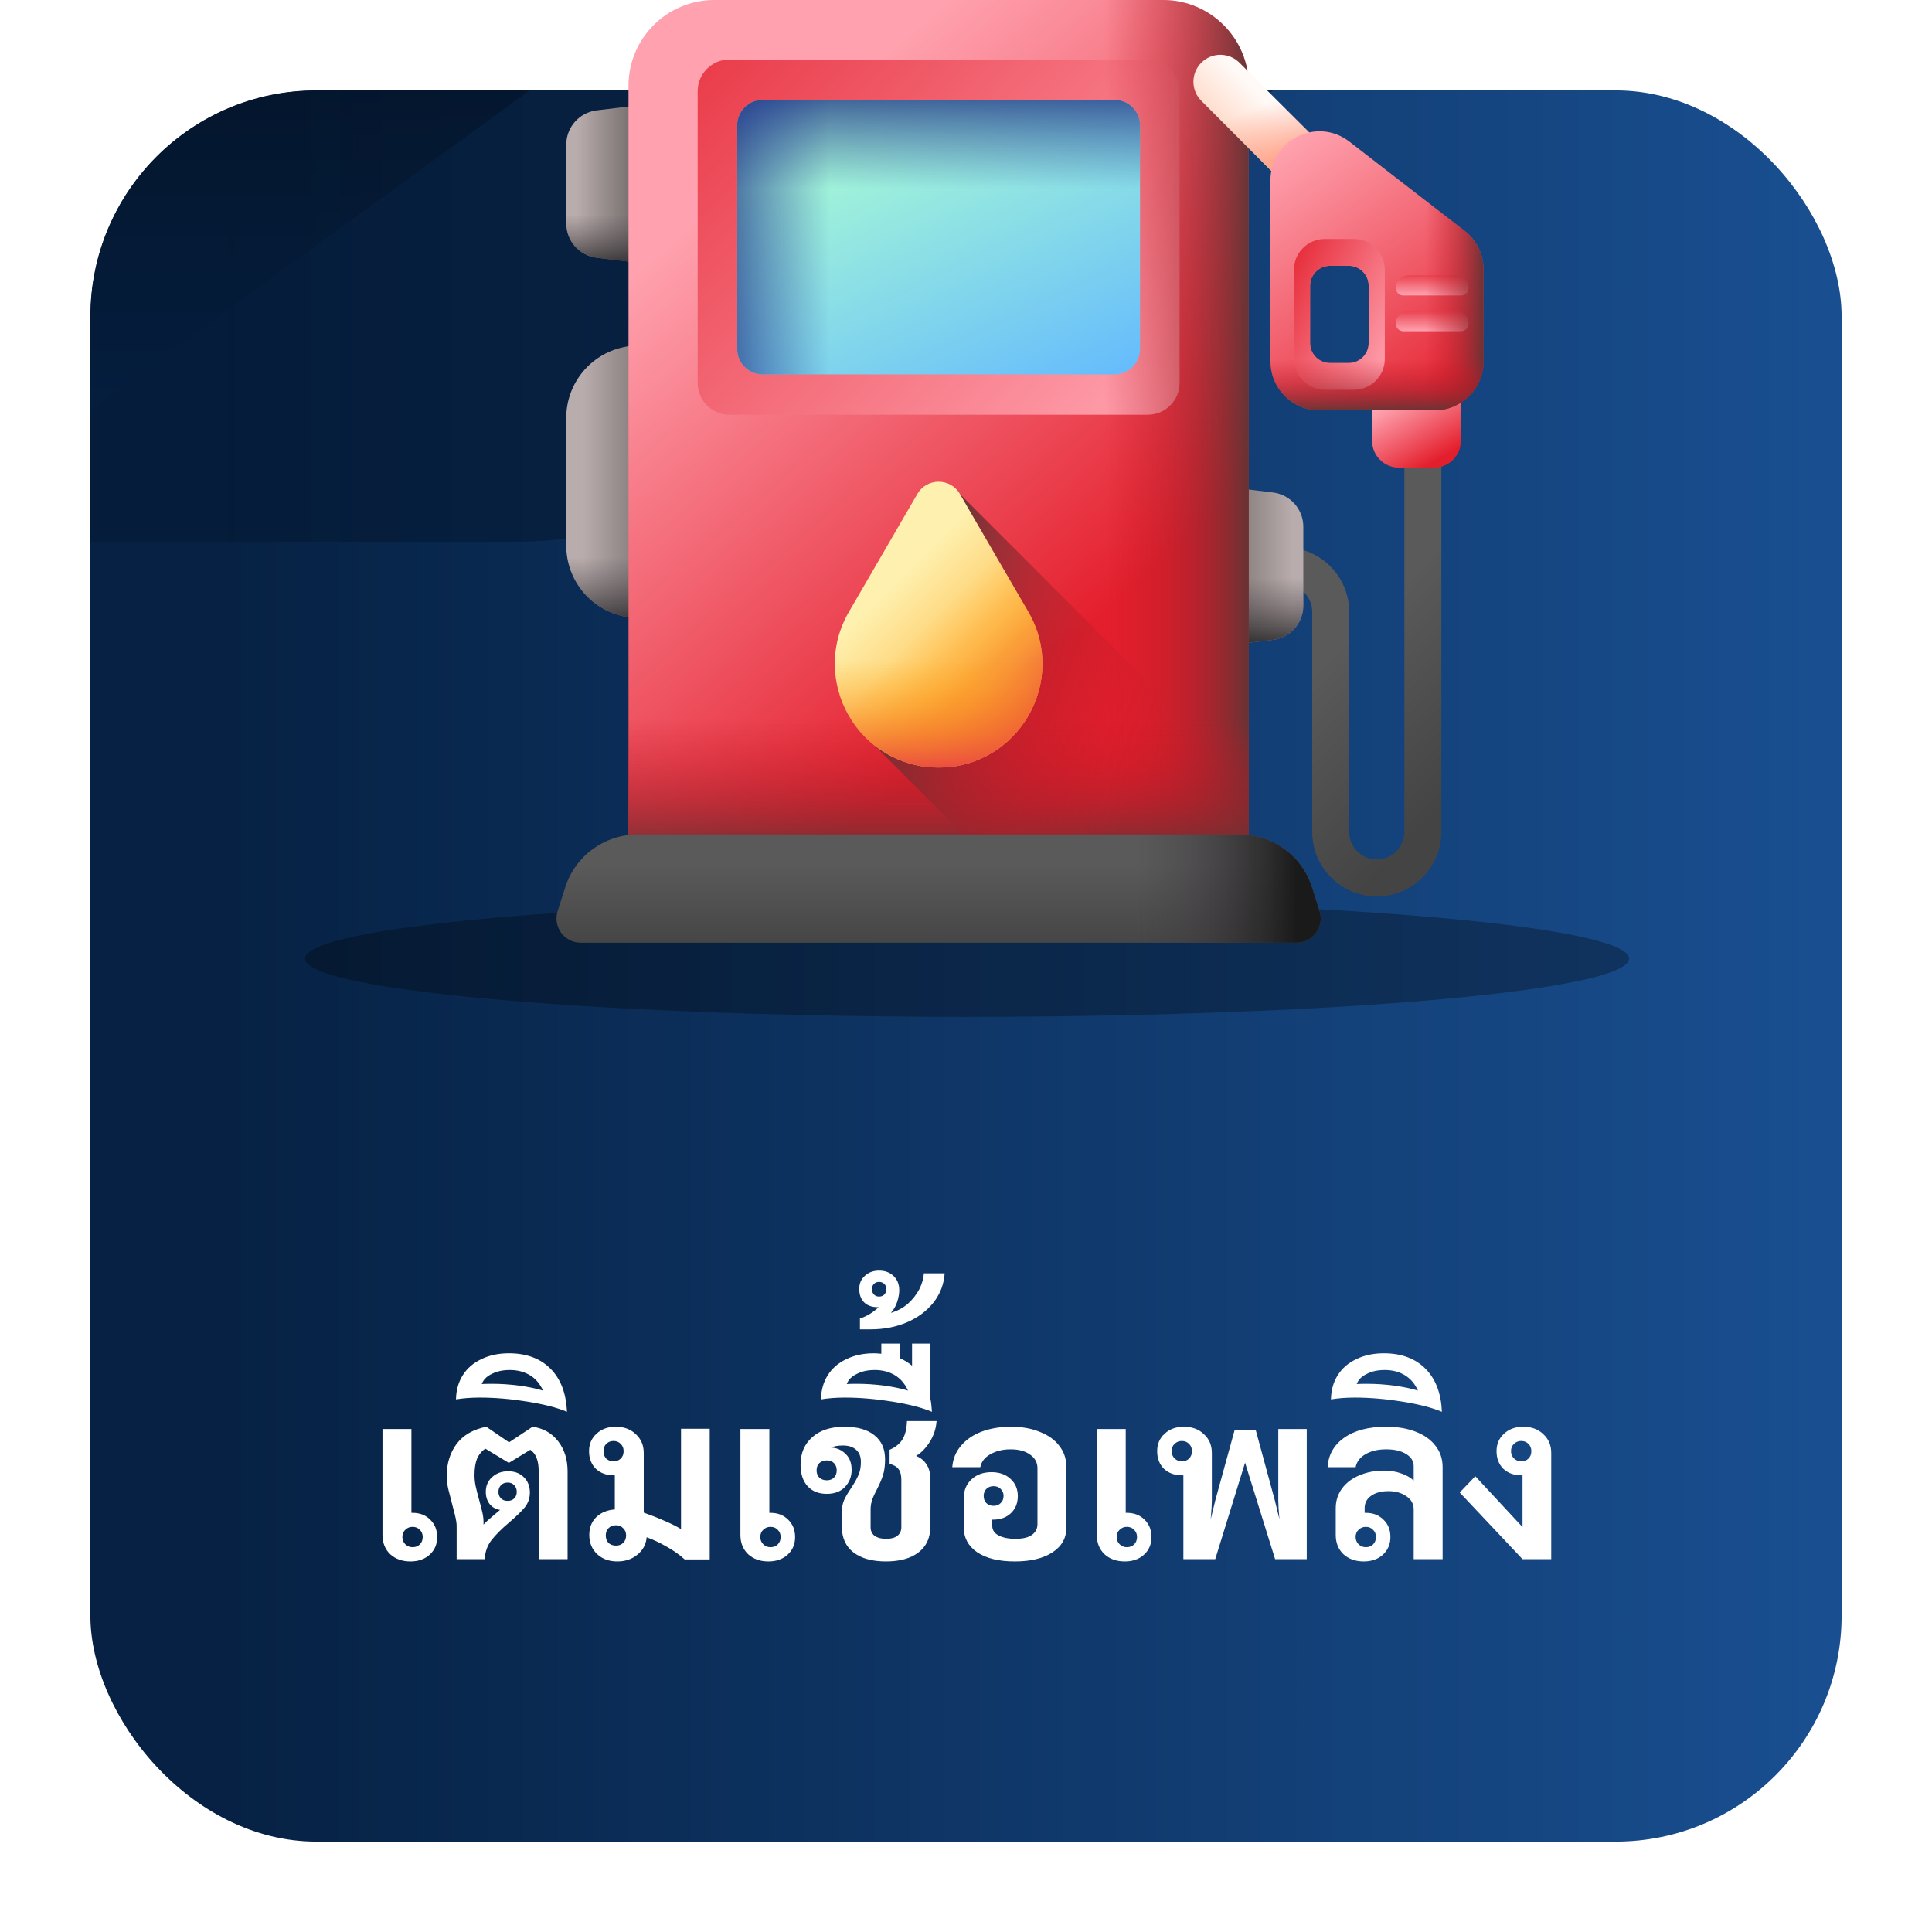 <svg width="171" height="171" viewBox="0 0 171 171" fill="none" xmlns="http://www.w3.org/2000/svg">
<g filter="url(#filter0_d_3920_36329)">
<g clip-path="url(#clip0_3920_36329)">
<rect x="8" y="4" width="155" height="155" rx="20" fill="url(#paint0_linear_3920_36329)"/>
<g style="mix-blend-mode:soft-light">
<path fill-rule="evenodd" clip-rule="evenodd" d="M-6.998 173.15C-133.472 199.191 -214.89 322.828 -188.85 449.303C-162.81 575.777 -39.172 657.195 87.302 631.155C213.777 605.114 295.195 481.477 269.154 355.002C243.114 228.528 119.476 147.11 -6.998 173.15ZM3.247 222.911C-95.745 243.293 -159.471 340.065 -139.089 439.057C-118.707 538.05 -21.936 601.776 77.057 581.394C176.049 561.012 239.775 464.24 219.393 365.248C199.011 266.256 102.239 202.53 3.247 222.911Z" fill="url(#paint1_linear_3920_36329)" fill-opacity="0.5"/>
</g>
<g style="mix-blend-mode:screen" opacity="0.5">
<path d="M164.022 -33.033L65.822 37.836C60.391 41.755 53.024 43.958 45.342 43.958H-80.102V-47.813H172.505C172.505 -42.27 169.453 -36.954 164.022 -33.033Z" fill="url(#paint2_linear_3920_36329)"/>
</g>
<g style="mix-blend-mode:screen" opacity="0.5">
<path d="M-70.963 -42.105V37.371H-11.002C-3.313 37.371 4.061 35.149 9.499 31.195L107.795 -40.304C108.581 -40.875 109.308 -41.479 109.992 -42.105H-70.963Z" fill="url(#paint3_linear_3920_36329)"/>
</g>
<path d="M36.514 129.9C37.154 129.9 37.674 130.1 38.074 130.5C38.487 130.9 38.694 131.413 38.694 132.04C38.694 132.68 38.474 133.2 38.034 133.6C37.594 134 37.027 134.2 36.334 134.2C35.601 134.2 35.001 133.987 34.534 133.56C34.081 133.12 33.854 132.553 33.854 131.86V122.48H36.414V129.9H36.514ZM36.514 132.94C36.781 132.94 36.994 132.86 37.154 132.7C37.327 132.527 37.414 132.307 37.414 132.04C37.414 131.773 37.327 131.56 37.154 131.4C36.994 131.227 36.781 131.14 36.514 131.14C36.261 131.14 36.047 131.227 35.874 131.4C35.701 131.56 35.614 131.773 35.614 132.04C35.614 132.293 35.701 132.507 35.874 132.68C36.047 132.853 36.261 132.94 36.514 132.94ZM47.138 122.28C48.084 122.413 48.837 122.84 49.398 123.56C49.958 124.28 50.237 125.173 50.237 126.24V134H47.678V126.24C47.678 125.747 47.617 125.353 47.498 125.06C47.391 124.753 47.204 124.507 46.938 124.32L45.038 125.48L42.958 124.22C42.624 124.447 42.377 124.747 42.218 125.12C42.071 125.493 41.998 125.98 41.998 126.58C41.998 126.887 42.031 127.2 42.097 127.52C42.164 127.84 42.264 128.24 42.398 128.72C42.531 129.2 42.631 129.587 42.697 129.88C42.764 130.173 42.797 130.46 42.797 130.74V130.94C42.958 130.753 43.271 130.467 43.737 130.08L44.258 129.64C43.884 129.587 43.578 129.413 43.337 129.12C43.111 128.827 42.998 128.467 42.998 128.04C42.998 127.507 43.184 127.073 43.557 126.74C43.931 126.393 44.404 126.22 44.977 126.22C45.551 126.22 46.011 126.393 46.358 126.74C46.718 127.087 46.898 127.54 46.898 128.1C46.898 128.593 46.751 129.027 46.458 129.4C46.164 129.76 45.704 130.207 45.078 130.74C44.398 131.313 43.871 131.84 43.498 132.32C43.138 132.787 42.938 133.347 42.898 134H40.417V131.04C40.417 130.813 40.364 130.487 40.258 130.06C40.151 129.633 40.084 129.373 40.057 129.28C39.884 128.627 39.751 128.107 39.657 127.72C39.578 127.32 39.538 126.96 39.538 126.64C39.538 125.547 39.824 124.607 40.398 123.82C40.984 123.033 41.864 122.52 43.038 122.28L45.057 123.66L47.138 122.28ZM44.117 128.04C44.117 128.28 44.191 128.473 44.337 128.62C44.484 128.767 44.684 128.84 44.938 128.84C45.178 128.84 45.371 128.767 45.517 128.62C45.664 128.473 45.737 128.28 45.737 128.04C45.737 127.8 45.664 127.607 45.517 127.46C45.371 127.3 45.178 127.22 44.938 127.22C44.684 127.22 44.484 127.3 44.337 127.46C44.191 127.607 44.117 127.8 44.117 128.04ZM50.18 120.96C49.34 120.6 48.18 120.3 46.7 120.06C45.207 119.82 43.8 119.7 42.48 119.7C41.707 119.7 41 119.753 40.36 119.86C40.374 119.047 40.574 118.333 40.96 117.72C41.347 117.107 41.894 116.633 42.6 116.3C43.307 115.953 44.12 115.78 45.04 115.78C46.6 115.78 47.834 116.24 48.74 117.16C49.634 118.067 50.114 119.333 50.18 120.96ZM48.06 119.08C47.794 118.48 47.407 118.027 46.9 117.72C46.394 117.413 45.8 117.26 45.12 117.26C44.507 117.26 43.98 117.373 43.54 117.6C43.087 117.813 42.787 118.113 42.64 118.5C42.84 118.487 43.147 118.48 43.56 118.48C44.334 118.48 45.127 118.533 45.94 118.64C46.74 118.747 47.447 118.893 48.06 119.08ZM62.816 122.46V134.02H60.596C60.143 133.607 59.616 133.233 59.016 132.9C58.416 132.553 57.823 132.273 57.236 132.06C57.183 132.687 56.909 133.2 56.416 133.6C55.936 134 55.343 134.2 54.636 134.2C53.903 134.2 53.303 133.98 52.836 133.54C52.383 133.1 52.156 132.54 52.156 131.86C52.156 131.22 52.356 130.7 52.756 130.3C53.169 129.887 53.723 129.653 54.416 129.6V126.58H54.316C53.676 126.58 53.149 126.387 52.736 126C52.336 125.6 52.136 125.08 52.136 124.44C52.136 123.813 52.356 123.3 52.796 122.9C53.236 122.487 53.803 122.28 54.496 122.28C55.229 122.28 55.823 122.5 56.276 122.94C56.743 123.367 56.976 123.92 56.976 124.6V129.88C57.589 130.093 58.196 130.333 58.796 130.6C59.396 130.853 59.889 131.1 60.276 131.34V122.46H62.816ZM54.296 125.34C54.563 125.34 54.776 125.26 54.936 125.1C55.109 124.927 55.196 124.707 55.196 124.44C55.196 124.173 55.109 123.96 54.936 123.8C54.776 123.627 54.563 123.54 54.296 123.54C54.043 123.54 53.829 123.627 53.656 123.8C53.496 123.96 53.416 124.173 53.416 124.44C53.416 124.707 53.496 124.927 53.656 125.1C53.829 125.26 54.043 125.34 54.296 125.34ZM54.516 132.8C54.783 132.8 54.996 132.72 55.156 132.56C55.329 132.387 55.416 132.167 55.416 131.9C55.416 131.633 55.329 131.42 55.156 131.26C54.996 131.087 54.783 131 54.516 131C54.249 131 54.029 131.087 53.856 131.26C53.696 131.42 53.616 131.633 53.616 131.9C53.616 132.167 53.696 132.387 53.856 132.56C54.029 132.72 54.249 132.8 54.516 132.8ZM68.194 129.9C68.834 129.9 69.354 130.1 69.754 130.5C70.167 130.9 70.374 131.413 70.374 132.04C70.374 132.68 70.154 133.2 69.714 133.6C69.274 134 68.707 134.2 68.014 134.2C67.28 134.2 66.68 133.987 66.214 133.56C65.76 133.12 65.534 132.553 65.534 131.86V122.48H68.094V129.9H68.194ZM68.194 132.94C68.46 132.94 68.674 132.86 68.834 132.7C69.007 132.527 69.094 132.307 69.094 132.04C69.094 131.773 69.007 131.56 68.834 131.4C68.674 131.227 68.46 131.14 68.194 131.14C67.94 131.14 67.727 131.227 67.554 131.4C67.38 131.56 67.294 131.773 67.294 132.04C67.294 132.293 67.38 132.507 67.554 132.68C67.727 132.853 67.94 132.94 68.194 132.94ZM81.077 124.86C81.477 125.02 81.784 125.267 81.997 125.6C82.224 125.933 82.337 126.347 82.337 126.84V131.16C82.337 132.12 81.99 132.867 81.297 133.4C80.604 133.933 79.644 134.2 78.417 134.2C77.191 134.2 76.231 133.933 75.537 133.4C74.857 132.867 74.517 132.12 74.517 131.16V129.8C74.517 129.4 74.584 129.053 74.717 128.76C74.85 128.467 75.057 128.113 75.337 127.7C75.63 127.26 75.844 126.88 75.977 126.56C76.124 126.24 76.197 125.853 76.197 125.4C76.197 124.92 76.057 124.56 75.777 124.32C75.497 124.067 75.111 123.94 74.617 123.94C74.177 123.94 73.824 124 73.557 124.12C74.064 124.147 74.49 124.333 74.837 124.68C75.197 125.013 75.377 125.487 75.377 126.1C75.377 126.687 75.184 127.187 74.797 127.6C74.41 128.013 73.871 128.22 73.177 128.22C72.457 128.22 71.891 127.993 71.477 127.54C71.064 127.087 70.857 126.447 70.857 125.62C70.857 124.62 71.204 123.813 71.897 123.2C72.591 122.587 73.537 122.28 74.737 122.28C75.897 122.28 76.784 122.533 77.397 123.04C78.024 123.533 78.337 124.24 78.337 125.16C78.337 125.707 78.277 126.173 78.157 126.56C78.037 126.933 77.857 127.353 77.617 127.82C77.43 128.167 77.29 128.473 77.197 128.74C77.104 129.007 77.057 129.3 77.057 129.62V131.18C77.057 131.5 77.177 131.753 77.417 131.94C77.671 132.113 78.01 132.2 78.437 132.2C78.864 132.2 79.191 132.113 79.417 131.94C79.657 131.753 79.777 131.5 79.777 131.18V126.98C79.777 126.567 79.697 126.253 79.537 126.04C79.391 125.827 79.124 125.667 78.737 125.56V124.32C79.257 124.093 79.637 123.787 79.877 123.4C80.117 123.013 80.251 122.473 80.277 121.78H82.897C82.844 122.473 82.63 123.107 82.257 123.68C81.884 124.24 81.49 124.633 81.077 124.86ZM74.057 126.14C74.057 125.873 73.977 125.66 73.817 125.5C73.657 125.34 73.444 125.26 73.177 125.26C72.91 125.26 72.691 125.34 72.517 125.5C72.357 125.66 72.277 125.873 72.277 126.14C72.277 126.407 72.357 126.62 72.517 126.78C72.691 126.94 72.91 127.02 73.177 127.02C73.444 127.02 73.657 126.94 73.817 126.78C73.977 126.62 74.057 126.407 74.057 126.14ZM82.345 119.78C82.412 120.1 82.458 120.493 82.485 120.96C81.645 120.6 80.485 120.3 79.005 120.06C77.512 119.82 76.105 119.7 74.785 119.7C74.012 119.7 73.305 119.753 72.665 119.86C72.678 119.047 72.878 118.333 73.265 117.72C73.652 117.107 74.198 116.633 74.905 116.3C75.612 115.953 76.425 115.78 77.345 115.78C77.492 115.78 77.712 115.793 78.005 115.82V114.92H79.625V116.2C80.065 116.4 80.432 116.627 80.725 116.88V114.92H82.345V119.78ZM75.865 118.48C76.638 118.48 77.432 118.533 78.245 118.64C79.045 118.747 79.752 118.893 80.365 119.08C80.098 118.48 79.712 118.027 79.205 117.72C78.698 117.413 78.105 117.26 77.425 117.26C76.812 117.26 76.285 117.373 75.845 117.6C75.392 117.813 75.092 118.113 74.945 118.5C75.145 118.487 75.452 118.48 75.865 118.48ZM83.612 108.7C83.545 109.673 83.212 110.54 82.612 111.3C82.012 112.047 81.232 112.627 80.272 113.04C79.298 113.453 78.232 113.66 77.072 113.66H76.112V112.7C76.698 112.513 77.252 112.18 77.772 111.7H77.692C77.185 111.7 76.785 111.56 76.492 111.28C76.198 110.987 76.052 110.587 76.052 110.08C76.052 109.6 76.218 109.213 76.552 108.92C76.885 108.613 77.305 108.46 77.812 108.46C78.332 108.46 78.758 108.62 79.092 108.94C79.425 109.26 79.592 109.68 79.592 110.2C79.592 110.507 79.532 110.847 79.412 111.22C79.292 111.593 79.105 111.92 78.852 112.2C79.412 112.04 79.912 111.773 80.352 111.4C80.778 111.013 81.118 110.58 81.372 110.1C81.612 109.62 81.745 109.153 81.772 108.7H83.612ZM77.172 110.1C77.172 110.287 77.232 110.447 77.352 110.58C77.472 110.7 77.625 110.76 77.812 110.76C77.998 110.76 78.152 110.7 78.272 110.58C78.392 110.447 78.452 110.287 78.452 110.1C78.452 109.913 78.392 109.76 78.272 109.64C78.138 109.52 77.985 109.46 77.812 109.46C77.625 109.46 77.472 109.52 77.352 109.64C77.232 109.76 77.172 109.913 77.172 110.1ZM89.485 122.28C90.458 122.28 91.312 122.433 92.045 122.74C92.792 123.033 93.365 123.447 93.765 123.98C94.178 124.513 94.385 125.133 94.385 125.84V131.2C94.385 132.133 93.972 132.867 93.145 133.4C92.332 133.933 91.225 134.2 89.825 134.2C88.412 134.2 87.305 133.933 86.505 133.4C85.705 132.853 85.305 132.12 85.305 131.2V128.6C85.305 127.907 85.532 127.353 85.985 126.94C86.438 126.513 87.025 126.3 87.745 126.3C88.452 126.3 89.018 126.5 89.445 126.9C89.872 127.287 90.085 127.793 90.085 128.42C90.085 129.047 89.878 129.553 89.465 129.94C89.065 130.313 88.552 130.5 87.925 130.5H87.825V131.06C87.825 131.42 88.012 131.7 88.385 131.9C88.772 132.1 89.265 132.2 89.865 132.2C90.518 132.2 91.005 132.087 91.325 131.86C91.658 131.62 91.825 131.3 91.825 130.9V125.94C91.825 125.447 91.605 125.047 91.165 124.74C90.738 124.433 90.165 124.28 89.445 124.28C88.752 124.28 88.152 124.427 87.645 124.72C87.152 125 86.858 125.38 86.765 125.86H84.285C84.338 125.14 84.592 124.513 85.045 123.98C85.498 123.433 86.105 123.013 86.865 122.72C87.638 122.427 88.512 122.28 89.485 122.28ZM87.945 127.54C87.678 127.54 87.465 127.62 87.305 127.78C87.145 127.94 87.065 128.147 87.065 128.4C87.065 128.667 87.145 128.88 87.305 129.04C87.465 129.2 87.678 129.28 87.945 129.28C88.198 129.28 88.405 129.2 88.565 129.04C88.738 128.88 88.825 128.667 88.825 128.4C88.825 128.147 88.738 127.94 88.565 127.78C88.405 127.62 88.198 127.54 87.945 127.54ZM99.737 129.9C100.377 129.9 100.897 130.1 101.297 130.5C101.71 130.9 101.917 131.413 101.917 132.04C101.917 132.68 101.697 133.2 101.257 133.6C100.817 134 100.25 134.2 99.557 134.2C98.823 134.2 98.223 133.987 97.757 133.56C97.303 133.12 97.077 132.553 97.077 131.86V122.48H99.637V129.9H99.737ZM99.737 132.94C100.003 132.94 100.217 132.86 100.377 132.7C100.55 132.527 100.637 132.307 100.637 132.04C100.637 131.773 100.55 131.56 100.377 131.4C100.217 131.227 100.003 131.14 99.737 131.14C99.483 131.14 99.27 131.227 99.097 131.4C98.923 131.56 98.837 131.773 98.837 132.04C98.837 132.293 98.923 132.507 99.097 132.68C99.27 132.853 99.483 132.94 99.737 132.94ZM115.66 122.48V134H112.86L110.2 125.46L107.56 134H104.74V126.58H104.62C103.967 126.58 103.433 126.387 103.02 126C102.62 125.6 102.42 125.08 102.42 124.44C102.42 123.813 102.64 123.3 103.08 122.9C103.52 122.487 104.087 122.28 104.78 122.28C105.513 122.28 106.107 122.5 106.56 122.94C107.027 123.367 107.26 123.92 107.26 124.6V128.82C107.26 129.153 107.227 129.7 107.16 130.46L107.58 128.74L109.28 122.56H111.14L112.82 128.74L113.24 130.46C113.173 129.7 113.14 129.153 113.14 128.82V122.48H115.66ZM104.6 125.34C104.867 125.34 105.08 125.26 105.24 125.1C105.413 124.927 105.5 124.707 105.5 124.44C105.5 124.173 105.413 123.96 105.24 123.8C105.08 123.627 104.867 123.54 104.6 123.54C104.347 123.54 104.133 123.627 103.96 123.8C103.787 123.96 103.7 124.173 103.7 124.44C103.7 124.693 103.787 124.907 103.96 125.08C104.133 125.253 104.347 125.34 104.6 125.34ZM122.685 122.28C123.685 122.28 124.559 122.427 125.305 122.72C126.065 123.013 126.652 123.433 127.065 123.98C127.479 124.513 127.685 125.133 127.685 125.84V134H125.125V129.6C125.125 129.107 124.905 128.713 124.465 128.42C124.039 128.127 123.512 127.98 122.885 127.98C122.245 127.98 121.732 128.12 121.345 128.4C120.972 128.667 120.785 129.027 120.785 129.48V129.9H120.885C121.525 129.9 122.045 130.1 122.445 130.5C122.859 130.887 123.065 131.4 123.065 132.04C123.065 132.667 122.845 133.187 122.405 133.6C121.965 134 121.399 134.2 120.705 134.2C119.972 134.2 119.372 133.987 118.905 133.56C118.452 133.12 118.225 132.553 118.225 131.86V129.5C118.225 128.833 118.412 128.247 118.785 127.74C119.159 127.233 119.672 126.847 120.325 126.58C120.979 126.3 121.705 126.16 122.505 126.16C123.039 126.16 123.532 126.24 123.985 126.4C124.439 126.547 124.819 126.76 125.125 127.04V125.78C125.125 125.327 124.905 124.967 124.465 124.7C124.025 124.42 123.432 124.28 122.685 124.28C121.952 124.28 121.339 124.427 120.845 124.72C120.365 125 120.079 125.38 119.985 125.86H117.505C117.572 124.767 118.059 123.9 118.965 123.26C119.885 122.607 121.125 122.28 122.685 122.28ZM121.785 132.04C121.785 131.773 121.699 131.56 121.525 131.4C121.365 131.227 121.152 131.14 120.885 131.14C120.632 131.14 120.419 131.227 120.245 131.4C120.072 131.56 119.985 131.773 119.985 132.04C119.985 132.293 120.072 132.507 120.245 132.68C120.419 132.853 120.632 132.94 120.885 132.94C121.152 132.94 121.365 132.86 121.525 132.7C121.699 132.527 121.785 132.307 121.785 132.04ZM127.622 120.96C126.782 120.6 125.622 120.3 124.142 120.06C122.648 119.82 121.242 119.7 119.922 119.7C119.148 119.7 118.442 119.753 117.802 119.86C117.815 119.047 118.015 118.333 118.402 117.72C118.788 117.107 119.335 116.633 120.042 116.3C120.748 115.953 121.562 115.78 122.482 115.78C124.042 115.78 125.275 116.24 126.182 117.16C127.075 118.067 127.555 119.333 127.622 120.96ZM125.502 119.08C125.235 118.48 124.848 118.027 124.342 117.72C123.835 117.413 123.242 117.26 122.562 117.26C121.948 117.26 121.422 117.373 120.982 117.6C120.528 117.813 120.228 118.113 120.082 118.5C120.282 118.487 120.588 118.48 121.002 118.48C121.775 118.48 122.568 118.533 123.382 118.64C124.182 118.747 124.888 118.893 125.502 119.08ZM134.817 122.28C135.551 122.28 136.144 122.5 136.598 122.94C137.064 123.367 137.298 123.92 137.298 124.6V134H134.758L129.198 128.1L130.578 126.66L134.758 131.16V126.58H134.658C134.004 126.58 133.471 126.387 133.058 126C132.658 125.6 132.458 125.08 132.458 124.44C132.458 123.813 132.678 123.3 133.118 122.9C133.558 122.487 134.124 122.28 134.817 122.28ZM134.638 125.34C134.904 125.34 135.118 125.26 135.278 125.1C135.451 124.927 135.538 124.707 135.538 124.44C135.538 124.173 135.451 123.96 135.278 123.8C135.118 123.627 134.904 123.54 134.638 123.54C134.384 123.54 134.171 123.627 133.998 123.8C133.824 123.96 133.738 124.173 133.738 124.44C133.738 124.693 133.824 124.907 133.998 125.08C134.171 125.253 134.384 125.34 134.638 125.34Z" fill="white"/>
</g>
</g>
<ellipse cx="85.594" cy="84.844" rx="58.594" ry="5.156" fill="#020202" fill-opacity="0.3"/>
<g clip-path="url(#clip1_3920_36329)">
<path d="M121.86 79.346C118.709 79.346 116.145 76.783 116.145 73.632V54.158C116.145 52.812 115.049 51.716 113.703 51.716H111.324C110.42 51.716 109.688 50.983 109.688 50.08C109.688 49.176 110.42 48.444 111.324 48.444H113.703C116.854 48.444 119.417 51.007 119.417 54.158V73.632C119.417 74.978 120.513 76.074 121.86 76.074C123.206 76.074 124.302 74.978 124.302 73.632V22.25C124.302 21.346 125.035 20.614 125.938 20.614C126.841 20.614 127.574 21.346 127.574 22.25V73.632C127.574 76.783 125.011 79.346 121.86 79.346Z" fill="url(#paint4_linear_3920_36329)"/>
<path d="M62.855 24.032L52.808 22.811C51.273 22.624 50.119 21.322 50.119 19.776V12.803C50.119 11.258 51.273 9.955 52.808 9.768L62.855 8.548V24.032Z" fill="url(#paint5_linear_3920_36329)"/>
<path d="M62.855 24.032L52.808 22.811C51.273 22.624 50.119 21.322 50.119 19.776V12.803C50.119 11.258 51.273 9.955 52.808 9.768L62.855 8.548V24.032Z" fill="url(#paint6_linear_3920_36329)"/>
<path d="M102.621 42.369L112.668 43.59C114.203 43.776 115.357 45.079 115.357 46.625V53.597C115.357 55.143 114.203 56.446 112.668 56.632L102.621 57.853V42.369Z" fill="url(#paint7_linear_3920_36329)"/>
<path d="M102.621 42.369L112.668 43.59C114.203 43.776 115.357 45.079 115.357 46.625V53.597C115.357 55.143 114.203 56.446 112.668 56.632L102.621 57.853V42.369Z" fill="url(#paint8_linear_3920_36329)"/>
<path d="M62.855 56.175L55.184 54.545C52.231 53.918 50.119 51.31 50.119 48.291V36.982C50.119 33.963 52.231 31.355 55.184 30.728L62.855 29.098V56.175Z" fill="url(#paint9_linear_3920_36329)"/>
<path d="M50.119 40.246V48.291C50.119 51.31 52.231 53.918 55.184 54.545L62.855 56.175V40.246H50.119Z" fill="url(#paint10_linear_3920_36329)"/>
<path d="M110.528 77.49H55.629V7.592C55.629 3.399 59.028 0 63.221 0H102.935C107.128 0 110.528 3.399 110.528 7.592V77.49Z" fill="url(#paint11_linear_3920_36329)"/>
<path d="M101.594 36.706H64.559C63.008 36.706 61.75 35.448 61.75 33.897V8.077C61.75 6.526 63.008 5.268 64.559 5.268H101.594C103.146 5.268 104.403 6.526 104.403 8.077V33.897C104.403 35.448 103.146 36.706 101.594 36.706Z" fill="url(#paint12_linear_3920_36329)"/>
<path d="M102.934 0H75.158V77.49H110.526V7.592C110.526 3.399 107.127 0 102.934 0Z" fill="url(#paint13_linear_3920_36329)"/>
<path d="M116.542 12.39L109.702 5.549C108.77 4.618 107.259 4.618 106.328 5.549C105.396 6.481 105.396 7.992 106.328 8.923L113.168 15.764C114.1 16.696 115.611 16.696 116.542 15.764C117.474 14.832 117.474 13.322 116.542 12.39Z" fill="url(#paint14_linear_3920_36329)"/>
<path d="M116.542 12.39L109.702 5.549C108.77 4.618 107.259 4.618 106.328 5.549C105.396 6.481 105.396 7.992 106.328 8.923L113.168 15.764C114.1 16.696 115.611 16.696 116.542 15.764C117.474 14.832 117.474 13.322 116.542 12.39Z" fill="url(#paint15_linear_3920_36329)"/>
<path d="M126.928 41.392H123.82C122.509 41.392 121.447 40.33 121.447 39.02V34.52H129.3V39.02C129.3 40.33 128.238 41.392 126.928 41.392Z" fill="url(#paint16_linear_3920_36329)"/>
<path d="M129.625 20.422L119.435 12.535C116.585 10.33 112.445 12.361 112.445 15.964V31.987C112.445 34.381 114.386 36.322 116.781 36.322H126.971C129.366 36.322 131.307 34.381 131.307 31.987V23.851C131.307 22.509 130.686 21.243 129.625 20.422ZM121.14 30.365C121.14 31.34 120.35 32.13 119.375 32.13H117.721C116.746 32.13 115.955 31.34 115.955 30.365V25.29C115.955 24.315 116.746 23.525 117.721 23.525H119.375C120.35 23.525 121.14 24.315 121.14 25.29V30.365Z" fill="url(#paint17_linear_3920_36329)"/>
<path d="M129.317 26.153H124.213C123.844 26.153 123.545 25.854 123.545 25.485C123.545 24.866 124.046 24.365 124.665 24.365H128.865C129.484 24.365 129.985 24.866 129.985 25.485C129.985 25.854 129.686 26.153 129.317 26.153Z" fill="url(#paint18_linear_3920_36329)"/>
<path d="M129.317 29.316H124.213C123.844 29.316 123.545 29.017 123.545 28.648C123.545 28.029 124.046 27.528 124.665 27.528H128.865C129.484 27.528 129.985 28.029 129.985 28.648C129.985 29.017 129.686 29.316 129.317 29.316Z" fill="url(#paint19_linear_3920_36329)"/>
<path d="M119.829 21.152H117.264C115.751 21.152 114.525 22.378 114.525 23.891V31.764C114.525 33.277 115.751 34.502 117.264 34.502H119.829C121.343 34.502 122.568 33.277 122.568 31.764V23.891C122.568 22.378 121.343 21.152 119.829 21.152ZM121.14 30.365C121.14 31.34 120.35 32.13 119.375 32.13H117.721C116.745 32.13 115.955 31.34 115.955 30.365V25.29C115.955 24.315 116.745 23.525 117.721 23.525H119.375C120.35 23.525 121.14 24.315 121.14 25.29V30.365Z" fill="url(#paint20_linear_3920_36329)"/>
<path d="M129.625 20.422L122.428 14.852V36.322H126.971C129.365 36.322 131.307 34.381 131.307 31.987V23.851C131.307 22.509 130.686 21.243 129.625 20.422Z" fill="url(#paint21_linear_3920_36329)"/>
<path d="M120.932 24.459C121.064 24.707 121.14 24.989 121.14 25.29V30.365C121.14 31.34 120.35 32.131 119.375 32.131H117.721C116.746 32.131 115.955 31.34 115.955 30.365V25.29C115.955 24.989 116.031 24.707 116.163 24.459H112.445V31.987C112.445 34.381 114.386 36.322 116.781 36.322H126.971C129.366 36.322 131.307 34.381 131.307 31.987V24.459H120.932Z" fill="url(#paint22_linear_3920_36329)"/>
<path d="M55.629 45.925H110.528V77.49H55.629V45.925Z" fill="url(#paint23_linear_3920_36329)"/>
<path d="M110.526 69.287L84.96 43.721L76.578 65.155L88.913 77.49H110.526V69.287Z" fill="url(#paint24_linear_3920_36329)"/>
<path d="M114.761 83.438H51.394C49.947 83.438 48.918 82.03 49.356 80.651L50.027 78.538C50.912 75.754 53.497 73.863 56.418 73.863H109.737C112.658 73.863 115.243 75.754 116.128 78.538L116.799 80.651C117.237 82.03 116.208 83.438 114.761 83.438Z" fill="url(#paint25_linear_3920_36329)"/>
<path d="M98.646 33.136H67.508C66.261 33.136 65.25 32.126 65.25 30.878V11.096C65.25 9.849 66.261 8.838 67.508 8.838H98.646C99.893 8.838 100.904 9.849 100.904 11.096V30.878C100.904 32.126 99.893 33.136 98.646 33.136Z" fill="url(#paint26_linear_3920_36329)"/>
<path d="M98.646 8.838H67.508C66.261 8.838 65.25 9.849 65.25 11.096V26.048H100.904V11.096C100.904 9.849 99.893 8.838 98.646 8.838Z" fill="url(#paint27_linear_3920_36329)"/>
<path d="M84.729 8.838H67.508C66.261 8.838 65.25 9.849 65.25 11.096V30.878C65.25 32.126 66.261 33.136 67.508 33.136H84.729V8.838Z" fill="url(#paint28_linear_3920_36329)"/>
<path d="M81.194 43.721L75.141 54.148C71.589 60.266 76.003 67.932 83.077 67.932C90.151 67.932 94.565 60.266 91.014 54.148L84.961 43.721C84.121 42.275 82.033 42.275 81.194 43.721Z" fill="url(#paint29_linear_3920_36329)"/>
<path d="M91.014 54.148L86.941 47.131L73.988 60.084C74.625 64.325 78.225 67.932 83.078 67.932C90.152 67.932 94.566 60.266 91.014 54.148Z" fill="url(#paint30_linear_3920_36329)"/>
<path d="M75.141 54.148C71.589 60.266 76.003 67.932 83.077 67.932C90.151 67.932 94.565 60.266 91.014 54.148L89.655 51.808H76.499L75.141 54.148Z" fill="url(#paint31_linear_3920_36329)"/>
<path d="M116.128 78.538C115.244 75.754 112.659 73.863 109.737 73.863H85.373V83.437H114.761C116.208 83.437 117.238 82.03 116.8 80.651L116.128 78.538Z" fill="url(#paint32_linear_3920_36329)"/>
</g>
<defs>
<filter id="filter0_d_3920_36329" x="0" y="0" width="171" height="171" filterUnits="userSpaceOnUse" color-interpolation-filters="sRGB">
<feFlood flood-opacity="0" result="BackgroundImageFix"/>
<feColorMatrix in="SourceAlpha" type="matrix" values="0 0 0 0 0 0 0 0 0 0 0 0 0 0 0 0 0 0 127 0" result="hardAlpha"/>
<feOffset dy="4"/>
<feGaussianBlur stdDeviation="4"/>
<feComposite in2="hardAlpha" operator="out"/>
<feColorMatrix type="matrix" values="0 0 0 0 0 0 0 0 0 0 0 0 0 0 0 0 0 0 0.15 0"/>
<feBlend mode="normal" in2="BackgroundImageFix" result="effect1_dropShadow_3920_36329"/>
<feBlend mode="normal" in="SourceGraphic" in2="effect1_dropShadow_3920_36329" result="shape"/>
</filter>
<linearGradient id="paint0_linear_3920_36329" x1="8" y1="81.589" x2="163" y2="81.589" gradientUnits="userSpaceOnUse">
<stop offset="0.076" stop-color="#062143"/>
<stop offset="1" stop-color="#194F91"/>
</linearGradient>
<linearGradient id="paint1_linear_3920_36329" x1="45.834" y1="459.681" x2="209.875" y2="110.935" gradientUnits="userSpaceOnUse">
<stop offset="0.568" stop-color="white" stop-opacity="0"/>
<stop offset="1" stop-color="#D9D9D9"/>
</linearGradient>
<linearGradient id="paint2_linear_3920_36329" x1="-84.103" y1="-1.928" x2="220.462" y2="-1.928" gradientUnits="userSpaceOnUse">
<stop stop-color="#052143"/>
<stop offset="1" stop-color="#01050D"/>
</linearGradient>
<linearGradient id="paint3_linear_3920_36329" x1="19.515" y1="34.575" x2="19.515" y2="-12.696" gradientUnits="userSpaceOnUse">
<stop stop-color="#052143"/>
<stop offset="1" stop-color="#01050D"/>
</linearGradient>
<linearGradient id="paint4_linear_3920_36329" x1="124.39" y1="51.261" x2="136.17" y2="62.713" gradientUnits="userSpaceOnUse">
<stop stop-color="#5A5A5A"/>
<stop offset="1" stop-color="#444444"/>
</linearGradient>
<linearGradient id="paint5_linear_3920_36329" x1="51.07" y1="16.29" x2="56.022" y2="16.29" gradientUnits="userSpaceOnUse">
<stop stop-color="#B9ACAC"/>
<stop offset="1" stop-color="#766E6E"/>
</linearGradient>
<linearGradient id="paint6_linear_3920_36329" x1="56.487" y1="18.978" x2="56.487" y2="24.431" gradientUnits="userSpaceOnUse">
<stop stop-color="#433F43" stop-opacity="0"/>
<stop offset="0.317" stop-color="#3B373B" stop-opacity="0.317"/>
<stop offset="0.822" stop-color="#242324" stop-opacity="0.822"/>
<stop offset="1" stop-color="#1A1A1A"/>
</linearGradient>
<linearGradient id="paint7_linear_3920_36329" x1="114.44" y1="50.111" x2="108.114" y2="50.111" gradientUnits="userSpaceOnUse">
<stop stop-color="#B9ACAC"/>
<stop offset="1" stop-color="#766E6E"/>
</linearGradient>
<linearGradient id="paint8_linear_3920_36329" x1="108.989" y1="51.153" x2="108.989" y2="58.026" gradientUnits="userSpaceOnUse">
<stop stop-color="#433F43" stop-opacity="0"/>
<stop offset="0.317" stop-color="#3B373B" stop-opacity="0.317"/>
<stop offset="0.822" stop-color="#242324" stop-opacity="0.822"/>
<stop offset="1" stop-color="#1A1A1A"/>
</linearGradient>
<linearGradient id="paint9_linear_3920_36329" x1="51.616" y1="42.637" x2="57.91" y2="42.637" gradientUnits="userSpaceOnUse">
<stop stop-color="#B9ACAC"/>
<stop offset="1" stop-color="#766E6E"/>
</linearGradient>
<linearGradient id="paint10_linear_3920_36329" x1="56.487" y1="49.283" x2="56.487" y2="56.352" gradientUnits="userSpaceOnUse">
<stop stop-color="#433F43" stop-opacity="0"/>
<stop offset="0.317" stop-color="#3B373B" stop-opacity="0.317"/>
<stop offset="0.822" stop-color="#242324" stop-opacity="0.822"/>
<stop offset="1" stop-color="#1A1A1A"/>
</linearGradient>
<linearGradient id="paint11_linear_3920_36329" x1="63.064" y1="18.261" x2="95.946" y2="55.806" gradientUnits="userSpaceOnUse">
<stop stop-color="#FFA1AE"/>
<stop offset="1" stop-color="#E41F2D"/>
</linearGradient>
<linearGradient id="paint12_linear_3920_36329" x1="101.223" y1="38.104" x2="53.617" y2="-6.803" gradientUnits="userSpaceOnUse">
<stop stop-color="#FFA1AE"/>
<stop offset="1" stop-color="#E41F2D"/>
</linearGradient>
<linearGradient id="paint13_linear_3920_36329" x1="97.734" y1="38.745" x2="111.13" y2="38.745" gradientUnits="userSpaceOnUse">
<stop stop-color="#C41926" stop-opacity="0"/>
<stop offset="0.176" stop-color="#C01A27" stop-opacity="0.176"/>
<stop offset="0.376" stop-color="#B21E29" stop-opacity="0.376"/>
<stop offset="0.589" stop-color="#9B242C" stop-opacity="0.589"/>
<stop offset="0.808" stop-color="#7B2D31" stop-opacity="0.808"/>
<stop offset="1" stop-color="#593636"/>
</linearGradient>
<linearGradient id="paint14_linear_3920_36329" x1="112.66" y1="9.419" x2="109.838" y2="12.242" gradientUnits="userSpaceOnUse">
<stop stop-color="#FFFAF8"/>
<stop offset="1" stop-color="#FFDFCF"/>
</linearGradient>
<linearGradient id="paint15_linear_3920_36329" x1="111.019" y1="9.573" x2="112.819" y2="14.263" gradientUnits="userSpaceOnUse">
<stop stop-color="#FFA78F" stop-opacity="0"/>
<stop offset="0.939" stop-color="#FFA78F" stop-opacity="0.939"/>
<stop offset="1" stop-color="#FFA78F"/>
</linearGradient>
<linearGradient id="paint16_linear_3920_36329" x1="124.23" y1="35.125" x2="127.42" y2="40.606" gradientUnits="userSpaceOnUse">
<stop stop-color="#FFA1AE"/>
<stop offset="1" stop-color="#E41F2D"/>
</linearGradient>
<linearGradient id="paint17_linear_3920_36329" x1="112.039" y1="14.207" x2="128.236" y2="36.784" gradientUnits="userSpaceOnUse">
<stop stop-color="#FFA1AE"/>
<stop offset="1" stop-color="#E41F2D"/>
</linearGradient>
<linearGradient id="paint18_linear_3920_36329" x1="126.765" y1="26.144" x2="126.765" y2="23.69" gradientUnits="userSpaceOnUse">
<stop stop-color="#FFA1AE"/>
<stop offset="1" stop-color="#E41F2D"/>
</linearGradient>
<linearGradient id="paint19_linear_3920_36329" x1="126.765" y1="29.307" x2="126.765" y2="26.853" gradientUnits="userSpaceOnUse">
<stop stop-color="#FFA1AE"/>
<stop offset="1" stop-color="#E41F2D"/>
</linearGradient>
<linearGradient id="paint20_linear_3920_36329" x1="123.85" y1="30.424" x2="111.989" y2="24.616" gradientUnits="userSpaceOnUse">
<stop stop-color="#FFA1AE"/>
<stop offset="1" stop-color="#E41F2D"/>
</linearGradient>
<linearGradient id="paint21_linear_3920_36329" x1="126.191" y1="25.587" x2="131.62" y2="25.587" gradientUnits="userSpaceOnUse">
<stop stop-color="#C41926" stop-opacity="0"/>
<stop offset="0.176" stop-color="#C01A27" stop-opacity="0.176"/>
<stop offset="0.376" stop-color="#B21E29" stop-opacity="0.376"/>
<stop offset="0.589" stop-color="#9B242C" stop-opacity="0.589"/>
<stop offset="0.808" stop-color="#7B2D31" stop-opacity="0.808"/>
<stop offset="1" stop-color="#593636"/>
</linearGradient>
<linearGradient id="paint22_linear_3920_36329" x1="121.876" y1="31.821" x2="121.876" y2="36.647" gradientUnits="userSpaceOnUse">
<stop stop-color="#C41926" stop-opacity="0"/>
<stop offset="0.176" stop-color="#C01A27" stop-opacity="0.176"/>
<stop offset="0.376" stop-color="#B21E29" stop-opacity="0.376"/>
<stop offset="0.589" stop-color="#9B242C" stop-opacity="0.589"/>
<stop offset="0.808" stop-color="#7B2D31" stop-opacity="0.808"/>
<stop offset="1" stop-color="#593636"/>
</linearGradient>
<linearGradient id="paint23_linear_3920_36329" x1="83.078" y1="63.593" x2="83.078" y2="76.438" gradientUnits="userSpaceOnUse">
<stop stop-color="#C41926" stop-opacity="0"/>
<stop offset="0.176" stop-color="#C01A27" stop-opacity="0.176"/>
<stop offset="0.376" stop-color="#B21E29" stop-opacity="0.376"/>
<stop offset="0.589" stop-color="#9B242C" stop-opacity="0.589"/>
<stop offset="0.808" stop-color="#7B2D31" stop-opacity="0.808"/>
<stop offset="1" stop-color="#593636"/>
</linearGradient>
<linearGradient id="paint24_linear_3920_36329" x1="102.066" y1="66.227" x2="78.507" y2="57.474" gradientUnits="userSpaceOnUse">
<stop stop-color="#C41926" stop-opacity="0"/>
<stop offset="0.176" stop-color="#C01A27" stop-opacity="0.176"/>
<stop offset="0.376" stop-color="#B21E29" stop-opacity="0.376"/>
<stop offset="0.589" stop-color="#9B242C" stop-opacity="0.589"/>
<stop offset="0.808" stop-color="#7B2D31" stop-opacity="0.808"/>
<stop offset="1" stop-color="#593636"/>
</linearGradient>
<linearGradient id="paint25_linear_3920_36329" x1="83.078" y1="76.566" x2="83.078" y2="84.099" gradientUnits="userSpaceOnUse">
<stop stop-color="#5A5A5A"/>
<stop offset="1" stop-color="#444444"/>
</linearGradient>
<linearGradient id="paint26_linear_3920_36329" x1="76.92" y1="7.749" x2="91.643" y2="39.405" gradientUnits="userSpaceOnUse">
<stop stop-color="#AEFFD1"/>
<stop offset="1" stop-color="#60B7FF"/>
</linearGradient>
<linearGradient id="paint27_linear_3920_36329" x1="83.077" y1="16.723" x2="83.077" y2="5.925" gradientUnits="userSpaceOnUse">
<stop stop-color="#1F3596" stop-opacity="0"/>
<stop offset="0.407" stop-color="#1D3290" stop-opacity="0.407"/>
<stop offset="0.951" stop-color="#192B7F" stop-opacity="0.951"/>
<stop offset="1" stop-color="#192A7D"/>
</linearGradient>
<linearGradient id="paint28_linear_3920_36329" x1="73.441" y1="20.987" x2="60.414" y2="20.987" gradientUnits="userSpaceOnUse">
<stop stop-color="#1F3596" stop-opacity="0"/>
<stop offset="0.407" stop-color="#1D3290" stop-opacity="0.407"/>
<stop offset="0.951" stop-color="#192B7F" stop-opacity="0.951"/>
<stop offset="1" stop-color="#192A7D"/>
</linearGradient>
<linearGradient id="paint29_linear_3920_36329" x1="78.57" y1="52.229" x2="86.376" y2="60.035" gradientUnits="userSpaceOnUse">
<stop stop-color="#FEF0AE"/>
<stop offset="1" stop-color="#FFBF51"/>
</linearGradient>
<linearGradient id="paint30_linear_3920_36329" x1="81.459" y1="55.886" x2="90.344" y2="64.771" gradientUnits="userSpaceOnUse">
<stop stop-color="#FEA613" stop-opacity="0"/>
<stop offset="0.177" stop-color="#FDA116" stop-opacity="0.177"/>
<stop offset="0.394" stop-color="#FA921D" stop-opacity="0.394"/>
<stop offset="0.632" stop-color="#F4792A" stop-opacity="0.633"/>
<stop offset="0.885" stop-color="#ED573B" stop-opacity="0.885"/>
<stop offset="1" stop-color="#E94444"/>
</linearGradient>
<linearGradient id="paint31_linear_3920_36329" x1="83.077" y1="58.352" x2="83.077" y2="68.394" gradientUnits="userSpaceOnUse">
<stop stop-color="#FEA613" stop-opacity="0"/>
<stop offset="0.177" stop-color="#FDA116" stop-opacity="0.177"/>
<stop offset="0.394" stop-color="#FA921D" stop-opacity="0.394"/>
<stop offset="0.632" stop-color="#F4792A" stop-opacity="0.633"/>
<stop offset="0.885" stop-color="#ED573B" stop-opacity="0.885"/>
<stop offset="1" stop-color="#E94444"/>
</linearGradient>
<linearGradient id="paint32_linear_3920_36329" x1="100.588" y1="78.65" x2="114.719" y2="78.65" gradientUnits="userSpaceOnUse">
<stop stop-color="#433F43" stop-opacity="0"/>
<stop offset="0.317" stop-color="#3B373B" stop-opacity="0.317"/>
<stop offset="0.822" stop-color="#242324" stop-opacity="0.822"/>
<stop offset="1" stop-color="#1A1A1A"/>
</linearGradient>
<clipPath id="clip0_3920_36329">
<rect x="8" y="4" width="155" height="155" rx="20" fill="white"/>
</clipPath>
<clipPath id="clip1_3920_36329">
<rect width="83.438" height="83.438" fill="white" transform="translate(48.562)"/>
</clipPath>
</defs>
</svg>
